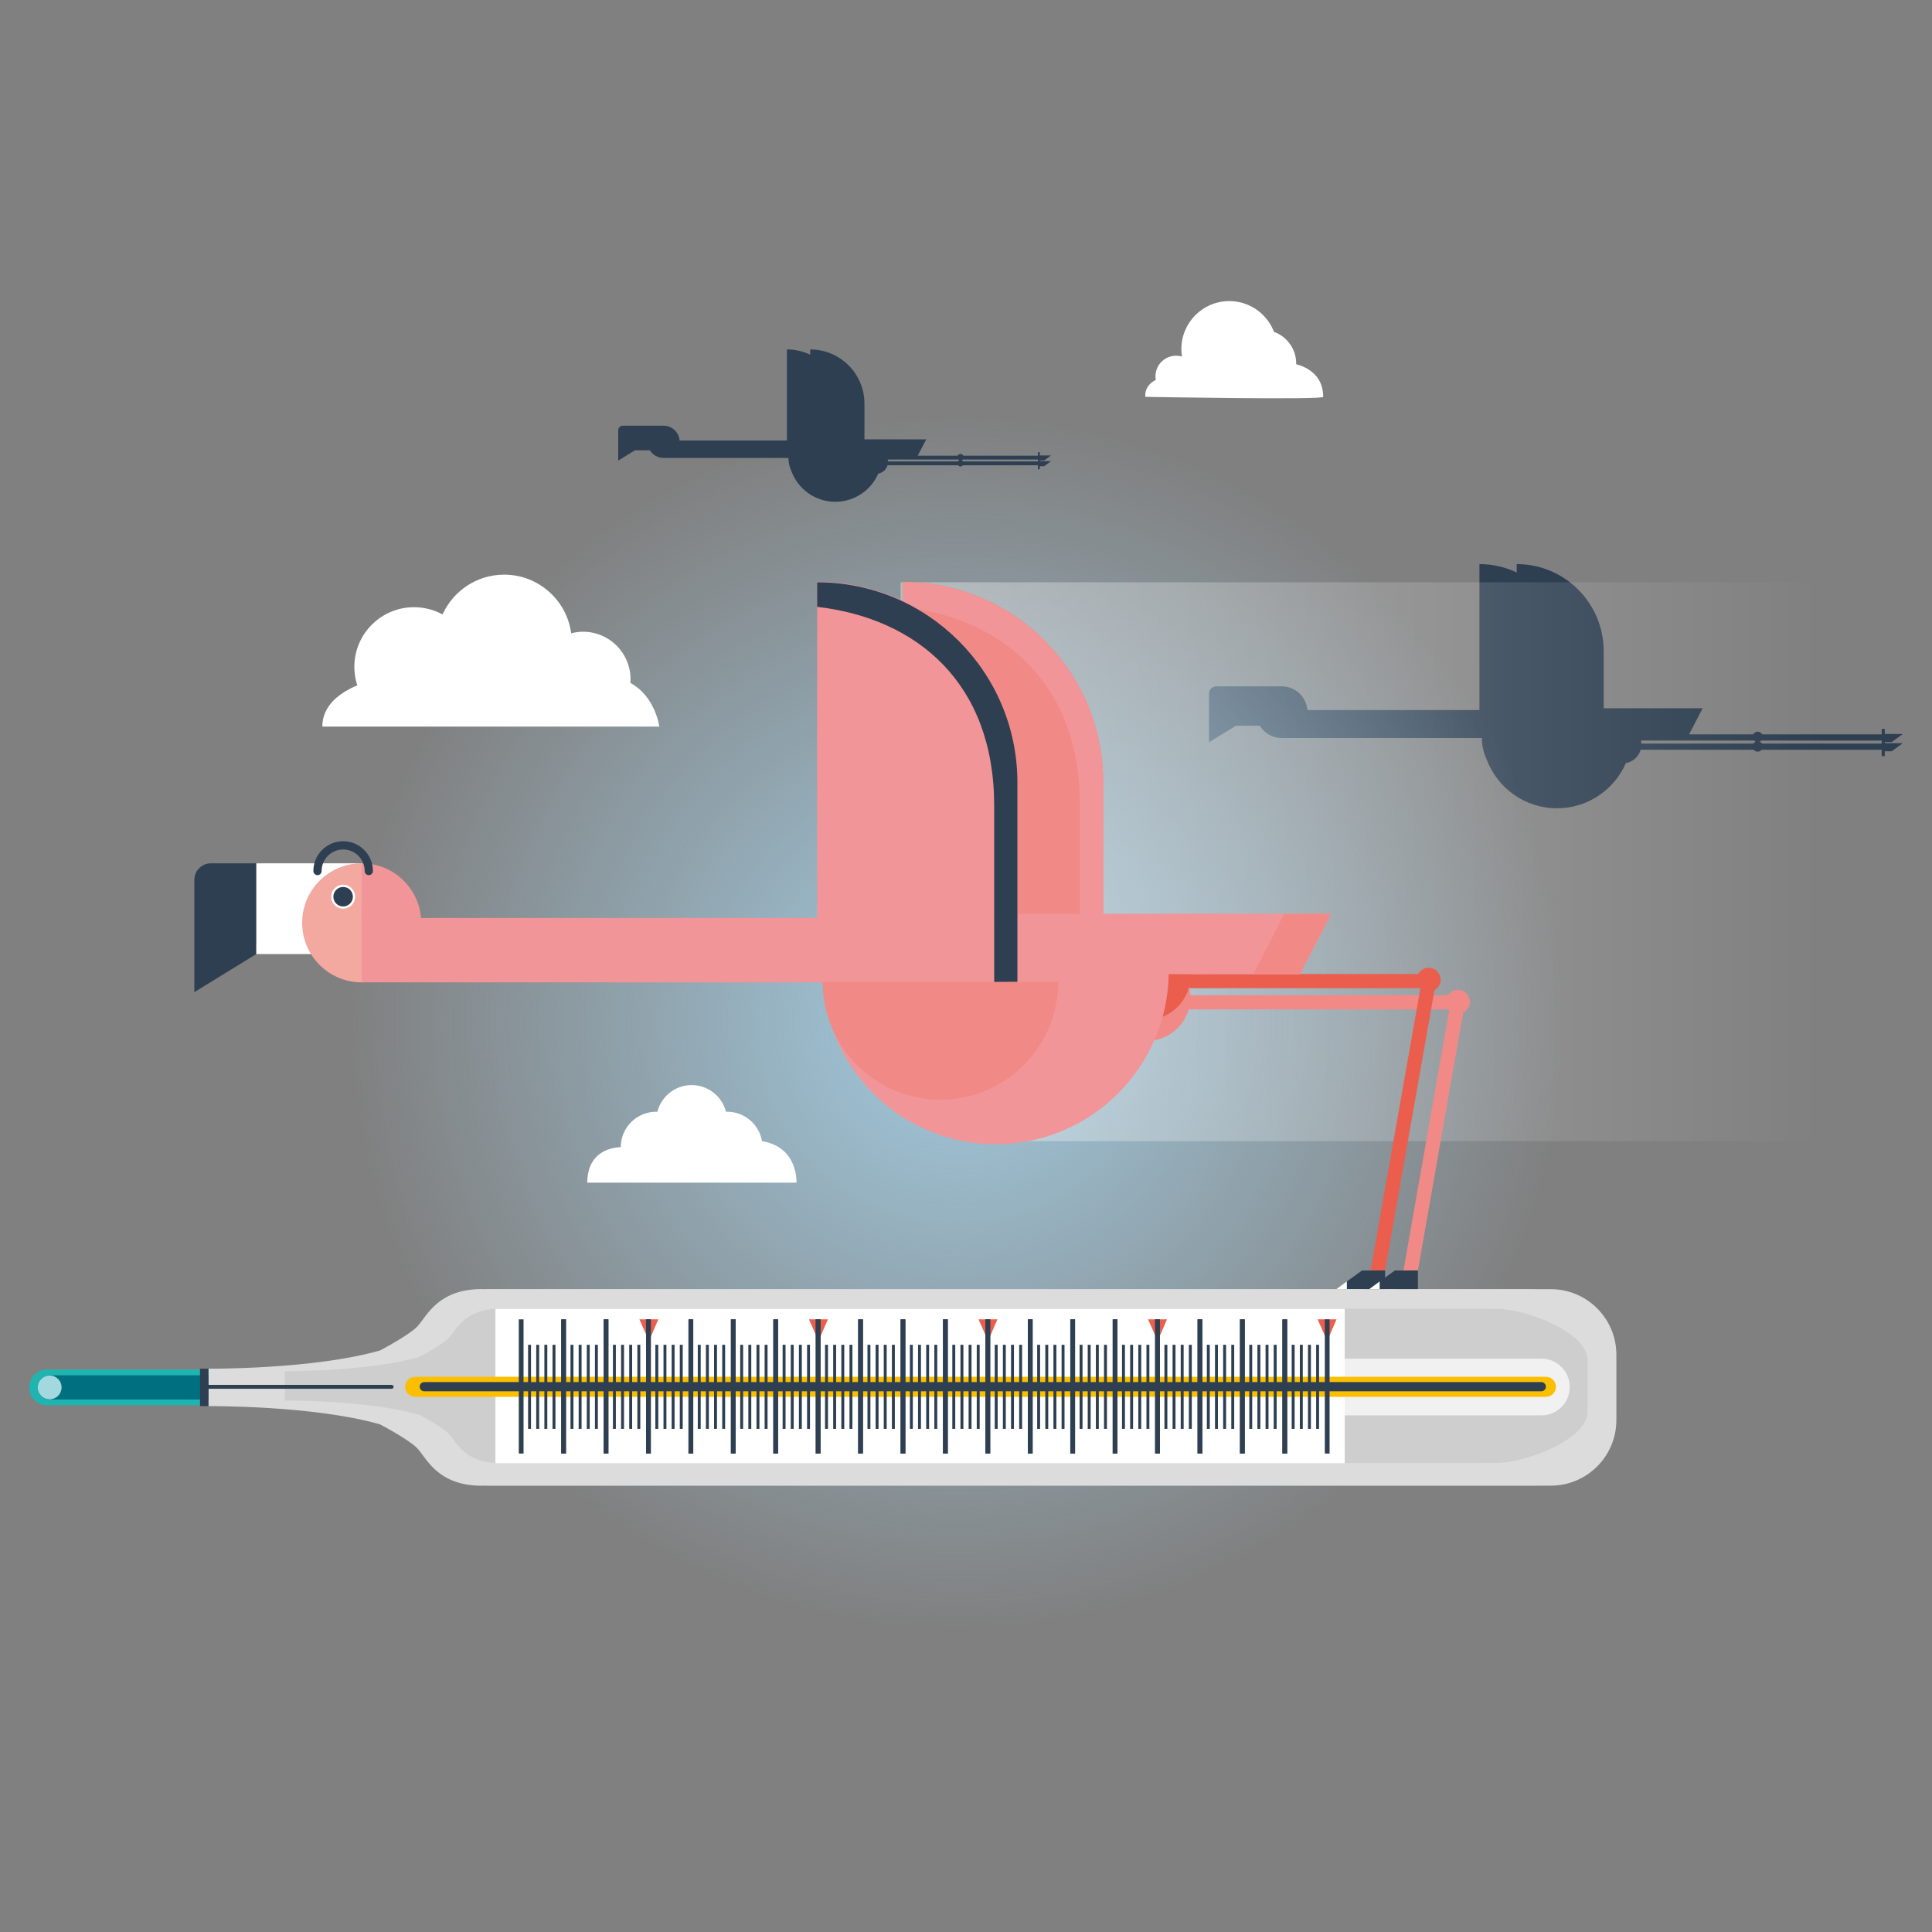 <?xml version="1.0" encoding="utf-8"?>
<!-- Generator: Adobe Illustrator 16.0.0, SVG Export Plug-In . SVG Version: 6.00 Build 0)  -->
<!DOCTYPE svg PUBLIC "-//W3C//DTD SVG 1.1//EN" "http://www.w3.org/Graphics/SVG/1.1/DTD/svg11.dtd">
<svg version="1.1" id="Capa_1" xmlns="http://www.w3.org/2000/svg" xmlns:xlink="http://www.w3.org/1999/xlink" x="0px" y="0px"
	 width="500px" height="500px" viewBox="0 0 500 500" enable-background="new 0 0 500 500" xml:space="preserve">
<rect x="0" y="0" width="500" height="500" fill="#808080" stroke="none"/>
<rect opacity="0" fill="#FFFFFF" stroke="#000000" stroke-miterlimit="10" width="500" height="500"/>
<g>
	<path fill="#2E3F51" d="M491.288,192.336l-3.515-0.001v-0.291l1.802-0.003l1.713-1.235l1.159-0.853l-1.161,0.001l-3.512-0.002
		v-1.314h-0.79v1.42h-30.932c-0.228-0.417-0.664-0.703-1.174-0.704c-0.507,0.002-0.943,0.287-1.173,0.705h-16.572l3.512-6.766
		l-25.618-0.001v-14.747c0-0.012-0.001-0.025-0.001-0.036v-0.014c0.002-12.429-10.075-22.506-22.505-22.505v2.169
		c-2.924-1.39-6.193-2.17-9.646-2.17v0.049l0,0v2.763l0,0l0.002,34.961l-44.521,0.001c-0.276-3.437-3.151-6.141-6.66-6.141h-11.842
		l0,0l-5.099-0.002c-1.03,0.002-1.865,0.837-1.864,1.865l-0.002,3.234l0.002,2.138l-0.001,7.238l6.963-4.277l-0.001-1.097h0.001
		v1.097h6.156c1.175,1.901,3.271,3.174,5.669,3.18l0,0l0,0c0.006,0,0.012,0.001,0.019,0.001c0.006,0,0.012-0.001,0.019-0.001
		L383.494,191v-0.006h0.004c0.007,1.971,0.454,3.834,1.232,5.513c2.75,7.396,9.855,12.677,18.212,12.677
		c7.981,0,14.833-4.815,17.828-11.697c1.849-0.319,3.323-1.676,3.833-3.451h29.242c0.247,0.299,0.617,0.495,1.033,0.495
		c0.419,0,0.789-0.195,1.035-0.495h31.069l-0.001,0.391h0.003v1.253l0.787-0.002v-1.252l1.804-0.003l1.71-1.233l1.164-0.855
		L491.288,192.336z M454.377,191.943c-0.252,0.102-0.464,0.274-0.613,0.495l-28.975,0.001c-0.014-0.268-0.035-0.531-0.091-0.784
		l29.237-0.002C454.062,191.777,454.211,191.876,454.377,191.943z M486.983,194.013l-0.001-1.575l-30.984,0.001
		c-0.147-0.221-0.361-0.394-0.61-0.495c0.164-0.067,0.313-0.167,0.438-0.29h31.159l-0.001,0.392h0.001l0.001,1.266L486.983,194.013z
		"/>
	<radialGradient id="SVGID_1_" cx="247.79" cy="264.631" r="157.448" gradientUnits="userSpaceOnUse">
		<stop  offset="0" style="stop-color:#AADCF6"/>
		<stop  offset="1" style="stop-color:#AADCF6;stop-opacity:0"/>
	</radialGradient>
	<circle opacity="0.8" fill="url(#SVGID_1_)" cx="247.79" cy="264.63" r="157.448"/>
	<g>
		<path fill="#20B4B0" d="M103.529,354.419c2.562,0,4.643,2.077,4.643,4.641l0,0c0,2.563-2.081,4.643-4.643,4.643H12.19
			c-2.562,0-4.641-2.079-4.641-4.643l0,0c0-2.563,2.078-4.641,4.641-4.641H103.529z"/>
		<path fill="#007080" d="M74.785,355.915c1.736,0,3.145,1.408,3.145,3.145l0,0c0,1.737-1.408,3.145-3.145,3.145H12.911
			c-1.736,0-3.144-1.407-3.144-3.145l0,0c0-1.736,1.407-3.145,3.144-3.145H74.785z"/>
		<path fill="#DCDCDC" d="M124.697,333.61c-11.677,0-14.409,7.396-16.768,9.756c-2.335,2.335-9.466,6.07-9.596,6.138
			c-17.229,4.926-44.383,4.715-44.383,4.715v4.841v4.841c0,0,27.154-0.209,44.383,4.716c0.13,0.066,7.261,3.803,9.596,6.139
			c2.358,2.358,5.091,9.753,16.768,9.753c0.227,0,0.442-0.009,0.653-0.026c0.254,0.018,0.504,0.026,0.744,0.026h16.266h72.54
			h182.347v-0.022h4.096c9.373,0,16.975-7.601,16.975-16.977V350.61c0-9.376-7.602-16.976-16.975-16.976h-4.096v-0.024H214.9h-72.54
			h-16.266c-0.24,0-0.49,0.011-0.744,0.028C125.14,333.621,124.924,333.61,124.697,333.61z"/>
		<path fill="#CECECE" d="M129.206,338.697c-9.159,0-11.303,5.804-13.151,7.652c-1.834,1.832-7.425,4.762-7.527,4.815
			c-13.514,3.861-34.813,3.698-34.813,3.698v3.797v3.798c0,0,21.3-0.165,34.813,3.696c0.103,0.055,5.693,2.984,7.527,4.816
			c1.849,1.849,3.992,7.649,13.151,7.649c0.179,0,0.347-0.007,0.512-0.021c0.201,0.014,0.396,0.021,0.584,0.021h12.758h98.018
			h143.025v-0.018h3.213c7.353,0,23.551-5.963,23.551-13.315v-13.256c0-7.353-16.198-13.314-23.551-13.314h-3.213v-0.02H241.077
			H143.06h-12.758c-0.188,0-0.383,0.011-0.584,0.023C129.553,338.708,129.385,338.697,129.206,338.697z"/>
		<rect x="128.215" y="338.748" fill="#FFFFFF" width="219.794" height="39.922"/>
		<path fill="#F1F1F1" d="M348.009,351.625h50.902c4.051,0,7.336,3.284,7.336,7.336l0,0c0,4.051-3.285,7.336-7.336,7.336h-50.902"/>
		<path fill="#FCBF00" d="M400.074,356.313c1.434,0,2.596,1.162,2.596,2.596l0,0c0,1.433-1.162,2.595-2.596,2.595H107.441
			c-1.434,0-2.595-1.162-2.595-2.595l0,0c0-1.434,1.161-2.596,2.595-2.596H400.074z"/>
		<path fill="#2E3F51" d="M398.874,357.675c0.661,0,1.198,0.537,1.198,1.197l0,0c0,0.662-0.537,1.198-1.198,1.198H109.812
			c-0.661,0-1.197-0.536-1.197-1.198l0,0c0-0.66,0.536-1.197,1.197-1.197H398.874z"/>
		<circle fill="#A4D8DF" cx="12.85" cy="359.06" r="3.084"/>
		<polygon fill="#EB5E4E" points="343.48,347.034 340.994,341.446 345.894,341.446 		"/>
		<polygon fill="#EB5E4E" points="299.601,347.034 297.113,341.446 302.014,341.446 		"/>
		<polygon fill="#EB5E4E" points="255.721,347.034 253.234,341.446 258.135,341.446 		"/>
		<polygon fill="#EB5E4E" points="211.842,347.034 209.355,341.446 214.254,341.446 		"/>
		<polygon fill="#EB5E4E" points="167.961,347.034 165.476,341.446 170.375,341.446 		"/>
		<g>
			<g>
				<g>
					<rect x="342.864" y="341.446" fill="#2E3F51" width="1.231" height="34.731"/>
					<rect x="331.886" y="341.446" fill="#2E3F51" width="1.231" height="34.731"/>
				</g>
				<rect x="340.615" y="348.03" fill="#2E3F51" width="0.756" height="21.758"/>
				<rect x="338.508" y="348.03" fill="#2E3F51" width="0.755" height="21.758"/>
				<rect x="336.399" y="348.03" fill="#2E3F51" width="0.758" height="21.758"/>
				<rect x="334.292" y="348.03" fill="#2E3F51" width="0.757" height="21.758"/>
			</g>
			<g>
				<g>
					<rect x="331.886" y="341.446" fill="#2E3F51" width="1.231" height="34.731"/>
					<rect x="320.905" y="341.446" fill="#2E3F51" width="1.231" height="34.731"/>
				</g>
				<rect x="329.636" y="348.03" fill="#2E3F51" width="0.756" height="21.758"/>
				<rect x="327.527" y="348.03" fill="#2E3F51" width="0.759" height="21.758"/>
				<rect x="325.42" y="348.03" fill="#2E3F51" width="0.758" height="21.758"/>
				<rect x="323.312" y="348.03" fill="#2E3F51" width="0.757" height="21.758"/>
			</g>
			<g>
				<g>
					<rect x="320.905" y="341.446" fill="#2E3F51" width="1.231" height="34.731"/>
					<rect x="309.927" y="341.446" fill="#2E3F51" width="1.232" height="34.731"/>
				</g>
				<rect x="318.656" y="348.03" fill="#2E3F51" width="0.756" height="21.758"/>
				<rect x="316.55" y="348.03" fill="#2E3F51" width="0.756" height="21.758"/>
				<rect x="314.442" y="348.03" fill="#2E3F51" width="0.755" height="21.758"/>
				<rect x="312.334" y="348.03" fill="#2E3F51" width="0.756" height="21.758"/>
			</g>
			<g>
				<g>
					<rect x="309.927" y="341.446" fill="#2E3F51" width="1.232" height="34.731"/>
					<rect x="298.946" y="341.446" fill="#2E3F51" width="1.234" height="34.731"/>
				</g>
				<rect x="307.678" y="348.03" fill="#2E3F51" width="0.758" height="21.758"/>
				<rect x="305.57" y="348.03" fill="#2E3F51" width="0.757" height="21.758"/>
				<rect x="303.462" y="348.03" fill="#2E3F51" width="0.758" height="21.758"/>
				<rect x="301.354" y="348.03" fill="#2E3F51" width="0.758" height="21.758"/>
			</g>
			<g>
				<g>
					<rect x="298.946" y="341.446" fill="#2E3F51" width="1.234" height="34.731"/>
					<rect x="287.969" y="341.446" fill="#2E3F51" width="1.232" height="34.731"/>
				</g>
				<rect x="296.699" y="348.03" fill="#2E3F51" width="0.756" height="21.758"/>
				<rect x="294.591" y="348.03" fill="#2E3F51" width="0.757" height="21.758"/>
				<rect x="292.482" y="348.03" fill="#2E3F51" width="0.758" height="21.758"/>
				<rect x="290.376" y="348.03" fill="#2E3F51" width="0.757" height="21.758"/>
			</g>
			<g>
				<g>
					<rect x="287.969" y="341.446" fill="#2E3F51" width="1.232" height="34.731"/>
					<rect x="276.99" y="341.446" fill="#2E3F51" width="1.231" height="34.731"/>
				</g>
				<rect x="285.72" y="348.03" fill="#2E3F51" width="0.757" height="21.758"/>
				<rect x="283.611" y="348.03" fill="#2E3F51" width="0.758" height="21.758"/>
				<rect x="281.504" y="348.03" fill="#2E3F51" width="0.757" height="21.758"/>
				<rect x="279.397" y="348.03" fill="#2E3F51" width="0.757" height="21.758"/>
			</g>
			<g>
				<g>
					<rect x="276.99" y="341.446" fill="#2E3F51" width="1.231" height="34.731"/>
					<rect x="266.011" y="341.446" fill="#2E3F51" width="1.232" height="34.731"/>
				</g>
				<rect x="274.74" y="348.03" fill="#2E3F51" width="0.757" height="21.758"/>
				<rect x="272.633" y="348.03" fill="#2E3F51" width="0.757" height="21.758"/>
				<rect x="270.526" y="348.03" fill="#2E3F51" width="0.757" height="21.758"/>
				<rect x="268.418" y="348.03" fill="#2E3F51" width="0.757" height="21.758"/>
			</g>
			<g>
				<g>
					<rect x="266.011" y="341.446" fill="#2E3F51" width="1.232" height="34.731"/>
					<rect x="255.032" y="341.446" fill="#2E3F51" width="1.232" height="34.731"/>
				</g>
				<rect x="263.762" y="348.03" fill="#2E3F51" width="0.757" height="21.758"/>
				<rect x="261.654" y="348.03" fill="#2E3F51" width="0.757" height="21.758"/>
				<rect x="259.547" y="348.03" fill="#2E3F51" width="0.756" height="21.758"/>
				<rect x="257.439" y="348.03" fill="#2E3F51" width="0.755" height="21.758"/>
			</g>
			<g>
				<g>
					<rect x="255.032" y="341.446" fill="#2E3F51" width="1.232" height="34.731"/>
					<rect x="244.051" y="341.446" fill="#2E3F51" width="1.233" height="34.731"/>
				</g>
				<rect x="252.782" y="348.03" fill="#2E3F51" width="0.757" height="21.758"/>
				<rect x="250.674" y="348.03" fill="#2E3F51" width="0.758" height="21.758"/>
				<rect x="248.566" y="348.03" fill="#2E3F51" width="0.757" height="21.758"/>
				<rect x="246.458" y="348.03" fill="#2E3F51" width="0.758" height="21.758"/>
			</g>
			<g>
				<g>
					<rect x="244.051" y="341.446" fill="#2E3F51" width="1.233" height="34.731"/>
					<rect x="233.073" y="341.446" fill="#2E3F51" width="1.233" height="34.731"/>
				</g>
				<rect x="241.804" y="348.03" fill="#2E3F51" width="0.757" height="21.758"/>
				<rect x="239.696" y="348.03" fill="#2E3F51" width="0.755" height="21.758"/>
				<rect x="237.588" y="348.03" fill="#2E3F51" width="0.757" height="21.758"/>
				<rect x="235.48" y="348.03" fill="#2E3F51" width="0.756" height="21.758"/>
			</g>
			<g>
				<g>
					<rect x="233.073" y="341.446" fill="#2E3F51" width="1.233" height="34.731"/>
					<rect x="222.095" y="341.446" fill="#2E3F51" width="1.231" height="34.731"/>
				</g>
				<rect x="230.824" y="348.03" fill="#2E3F51" width="0.757" height="21.758"/>
				<rect x="228.716" y="348.03" fill="#2E3F51" width="0.758" height="21.758"/>
				<rect x="226.608" y="348.03" fill="#2E3F51" width="0.758" height="21.758"/>
				<rect x="224.502" y="348.03" fill="#2E3F51" width="0.756" height="21.758"/>
			</g>
			<g>
				<g>
					<rect x="222.095" y="341.446" fill="#2E3F51" width="1.231" height="34.731"/>
					<rect x="211.115" y="341.446" fill="#2E3F51" width="1.232" height="34.731"/>
				</g>
				<rect x="219.845" y="348.03" fill="#2E3F51" width="0.757" height="21.758"/>
				<rect x="217.736" y="348.03" fill="#2E3F51" width="0.758" height="21.758"/>
				<rect x="215.63" y="348.03" fill="#2E3F51" width="0.756" height="21.758"/>
				<rect x="213.521" y="348.03" fill="#2E3F51" width="0.757" height="21.758"/>
			</g>
			<g>
				<g>
					<rect x="211.115" y="341.446" fill="#2E3F51" width="1.232" height="34.731"/>
					<rect x="200.137" y="341.446" fill="#2E3F51" width="1.231" height="34.731"/>
				</g>
				<rect x="208.865" y="348.03" fill="#2E3F51" width="0.758" height="21.758"/>
				<rect x="206.759" y="348.03" fill="#2E3F51" width="0.756" height="21.758"/>
				<rect x="204.65" y="348.03" fill="#2E3F51" width="0.757" height="21.758"/>
				<rect x="202.543" y="348.03" fill="#2E3F51" width="0.758" height="21.758"/>
			</g>
			<g>
				<g>
					<rect x="200.137" y="341.446" fill="#2E3F51" width="1.231" height="34.731"/>
					<rect x="189.158" y="341.446" fill="#2E3F51" width="1.231" height="34.731"/>
				</g>
				<rect x="197.887" y="348.03" fill="#2E3F51" width="0.757" height="21.758"/>
				<rect x="195.779" y="348.03" fill="#2E3F51" width="0.757" height="21.758"/>
				<rect x="193.671" y="348.03" fill="#2E3F51" width="0.757" height="21.758"/>
				<rect x="191.564" y="348.03" fill="#2E3F51" width="0.757" height="21.758"/>
			</g>
			<g>
				<g>
					<rect x="189.158" y="341.446" fill="#2E3F51" width="1.231" height="34.731"/>
					<rect x="178.179" y="341.446" fill="#2E3F51" width="1.231" height="34.731"/>
				</g>
				<rect x="186.908" y="348.03" fill="#2E3F51" width="0.757" height="21.758"/>
				<rect x="184.8" y="348.03" fill="#2E3F51" width="0.757" height="21.758"/>
				<rect x="182.693" y="348.03" fill="#2E3F51" width="0.757" height="21.758"/>
				<rect x="180.586" y="348.03" fill="#2E3F51" width="0.756" height="21.758"/>
			</g>
			<g>
				<g>
					<rect x="178.179" y="341.446" fill="#2E3F51" width="1.231" height="34.731"/>
					<rect x="167.198" y="341.446" fill="#2E3F51" width="1.232" height="34.731"/>
				</g>
				<rect x="175.928" y="348.03" fill="#2E3F51" width="0.758" height="21.758"/>
				<rect x="173.82" y="348.03" fill="#2E3F51" width="0.758" height="21.758"/>
				<rect x="171.714" y="348.03" fill="#2E3F51" width="0.756" height="21.758"/>
				<rect x="169.605" y="348.03" fill="#2E3F51" width="0.757" height="21.758"/>
			</g>
			<g>
				<g>
					<rect x="167.198" y="341.446" fill="#2E3F51" width="1.232" height="34.731"/>
					<rect x="156.221" y="341.446" fill="#2E3F51" width="1.231" height="34.731"/>
				</g>
				<rect x="164.949" y="348.03" fill="#2E3F51" width="0.758" height="21.758"/>
				<rect x="162.843" y="348.03" fill="#2E3F51" width="0.756" height="21.758"/>
				<rect x="160.734" y="348.03" fill="#2E3F51" width="0.756" height="21.758"/>
				<rect x="158.628" y="348.03" fill="#2E3F51" width="0.756" height="21.758"/>
			</g>
			<g>
				<g>
					<rect x="156.221" y="341.446" fill="#2E3F51" width="1.231" height="34.731"/>
					<rect x="145.24" y="341.446" fill="#2E3F51" width="1.232" height="34.731"/>
				</g>
				<rect x="153.971" y="348.03" fill="#2E3F51" width="0.757" height="21.758"/>
				<rect x="151.862" y="348.03" fill="#2E3F51" width="0.758" height="21.758"/>
				<rect x="149.756" y="348.03" fill="#2E3F51" width="0.756" height="21.758"/>
				<rect x="147.647" y="348.03" fill="#2E3F51" width="0.758" height="21.758"/>
			</g>
			<g>
				<g>
					<rect x="145.24" y="341.446" fill="#2E3F51" width="1.232" height="34.731"/>
					<rect x="134.262" y="341.446" fill="#2E3F51" width="1.232" height="34.731"/>
				</g>
				<rect x="142.991" y="348.03" fill="#2E3F51" width="0.757" height="21.758"/>
				<rect x="140.884" y="348.03" fill="#2E3F51" width="0.756" height="21.758"/>
				<rect x="138.776" y="348.03" fill="#2E3F51" width="0.757" height="21.758"/>
				<rect x="136.669" y="348.03" fill="#2E3F51" width="0.756" height="21.758"/>
			</g>
		</g>
		<path fill="#2E3F51" d="M101.361,358.403c0.278,0,0.505,0.228,0.505,0.506l0,0c0,0.279-0.227,0.506-0.505,0.506H52.27
			c-0.279,0-0.505-0.227-0.505-0.506l0,0c0-0.278,0.226-0.506,0.505-0.506H101.361z"/>
		<rect x="51.765" y="354.219" fill="#2E3F51" width="2.187" height="9.682"/>
	</g>
	<linearGradient id="SVGID_2_" gradientUnits="userSpaceOnUse" x1="211.475" y1="222.952" x2="472.154" y2="222.952">
		<stop  offset="0" style="stop-color:#FFFFFF"/>
		<stop  offset="1" style="stop-color:#FFFFFF;stop-opacity:0"/>
	</linearGradient>
	<polygon opacity="0.4" fill="url(#SVGID_2_)" points="211.475,150.573 233.073,162.817 233.073,150.692 472.154,150.692 
		472.154,295.33 257.687,295.33 	"/>
	<g>
		<path fill="#F18A86" d="M233.69,150.579l0.004,103.656l51.827-0.264l-0.002-51.563
			C285.523,173.784,262.315,150.573,233.69,150.579z"/>
		<rect x="302.45" y="252.07" fill="#EB5E4E" width="67.285" height="3.673"/>
		<rect x="302.449" y="257.552" fill="#F18A86" width="75.199" height="3.675"/>
		<path fill="#F18A86" d="M296.829,269.368c6.205,0.003,11.236-5.027,11.231-11.233c0.005-6.199-5.023-11.228-11.224-11.223
			L296.829,269.368z"/>
		<path fill="#EB5E4E" d="M296.829,263.885c6.208,0.004,11.237-5.031,11.237-11.228c0-6.205-5.027-11.23-11.231-11.23
			L296.829,263.885z"/>
		<polygon fill="#F29598" points="93.562,254.231 212.897,254.235 212.899,237.565 93.555,237.57 		"/>
		<path fill="#F29598" d="M211.475,150.573l0.005,103.657l51.824-0.261v-51.564C263.304,173.784,240.099,150.579,211.475,150.573z"
			/>
		<path fill="#F29598" d="M212.903,251.334c-0.006,24.73,20.049,44.78,44.783,44.783c24.726-0.003,44.777-20.053,44.777-44.783"/>
		<polygon fill="#F29598" points="260.322,236.486 344.521,236.486 336.407,252.125 257.683,252.125 		"/>
		<path fill="#2E3F51" d="M66.961,223.427l-12.372-0.006c-2.371,0.004-4.296,1.928-4.295,4.299l-0.004,7.448l0.004,4.924
			l-0.001,16.671l16.035-9.851l-0.002-2.526l0.635-0.002c2.365,0,4.291-1.926,4.293-4.295l-0.002-12.367
			C71.257,225.351,69.329,223.429,66.961,223.427z"/>
		<rect x="66.327" y="223.425" fill="#FFFFFF" width="27.277" height="23.487"/>
		<path fill="#F3A8A0" d="M93.605,254.231c-8.509,0.008-15.411-6.896-15.407-15.405c0-8.5,6.896-15.403,15.405-15.401
			L93.605,254.231z"/>
		<path fill="#FFFFFF" d="M85.702,232.065c0,1.714,1.387,3.103,3.1,3.103c1.713,0.002,3.106-1.385,3.103-3.103
			c0.004-1.709-1.388-3.102-3.103-3.102C87.091,228.964,85.7,230.356,85.702,232.065z"/>
		<path fill="#F29598" d="M93.604,223.425c8.507,0,15.407,6.901,15.4,15.404c0.007,8.509-6.894,15.408-15.398,15.402L93.604,223.425
			z"/>
		<path fill="#2E3F51" d="M86.276,232.066c0.002,1.398,1.13,2.527,2.53,2.528c1.397-0.006,2.521-1.13,2.525-2.524
			c-0.002-1.402-1.131-2.531-2.53-2.528C87.408,229.543,86.283,230.67,86.276,232.066z"/>
		<path fill="#EB5E4E" d="M366.641,253.542c0.005,1.711,1.39,3.095,3.096,3.103c1.711-0.005,3.096-1.39,3.096-3.099
			c0-1.71-1.385-3.094-3.096-3.099C368.028,250.452,366.645,251.836,366.641,253.542z"/>
		<path fill="#F18A86" d="M374.213,259.276c-0.006,1.706,1.39,3.091,3.092,3.091c1.707,0.005,3.095-1.383,3.095-3.095
			c0.006-1.707-1.381-3.096-3.092-3.093C375.595,256.18,374.208,257.565,374.213,259.276z"/>
		<g>
			<path fill="#F29598" d="M285.521,202.524c0.002-28.628-23.2-51.838-51.83-51.832l0.003,6.354
				c25.785,2.982,45.817,19.689,45.816,51.482l0.001,28.167l6.01-0.034V202.524z"/>
		</g>
		<polygon fill="#F18A86" points="336.407,252.125 344.521,236.486 332.362,236.491 324.405,252.068 		"/>
		<path fill="#F18A86" d="M212.899,254.129c0.004,16.83,13.652,30.478,30.484,30.481c16.84-0.007,30.486-13.651,30.485-30.484
			L212.899,254.129z"/>
		<g>
			<path fill="#2E3F51" d="M263.305,202.52c0-28.623-23.206-51.829-51.83-51.832v6.362c25.796,2.976,45.819,19.686,45.821,51.479
				l0.002,45.588l6.006-0.031L263.305,202.52z"/>
		</g>
		<polygon fill="#EB5E4E" points="358.459,328.826 354.708,328.826 367.889,254.126 371.508,254.763 		"/>
		
			<rect x="369.048" y="258.04" transform="matrix(0.985 0.173 -0.173 0.985 56.726 -59.695)" fill="#F18A86" width="3.676" height="75.199"/>
		<g>
			<polygon fill="#2E3F51" points="348.557,333.604 348.553,331.643 352.496,328.799 358.465,328.789 358.457,333.61 			"/>
			<polygon fill="#FFFFFF" points="348.553,331.643 348.557,333.604 345.882,333.606 			"/>
		</g>
		<g>
			<polygon fill="#2E3F51" points="357.055,333.604 357.05,331.643 360.992,328.799 366.962,328.789 366.955,333.61 			"/>
			<polygon fill="#FFFFFF" points="357.05,331.643 357.055,333.604 354.38,333.606 			"/>
		</g>
	</g>
	<path fill="#FFFFFF" d="M163.129,176.733c0.025-0.319,0.049-0.64,0.049-0.966c0-6.78-5.498-12.278-12.279-12.278
		c-1.063,0-2.09,0.149-3.074,0.404c-1.152-8.562-8.472-15.173-17.348-15.173c-7.097,0-13.193,4.227-15.948,10.292
		c-2.192-1.191-4.705-1.869-7.376-1.869c-8.532,0-15.451,6.915-15.451,15.451c0,1.668,0.271,3.271,0.761,4.775
		c-4.461,1.878-9.048,5.148-9.048,10.676h87.215C170.629,188.046,169.628,180.239,163.129,176.733z"/>
	<path fill="#2E3F51" d="M271.296,119.35h-2.193v-0.182l1.125-0.002l1.068-0.771l0.724-0.532h-0.726h-2.19v-0.821h-0.492v0.886
		h-19.299c-0.142-0.259-0.415-0.438-0.731-0.438c-0.316,0.001-0.588,0.18-0.731,0.439h-10.34l2.19-4.221l-15.982-0.001v-9.2
		c0-0.008-0.001-0.016-0.001-0.023v-0.009c0.002-7.754-6.285-14.04-14.039-14.04v1.354c-1.826-0.867-3.864-1.354-6.02-1.354v0.03
		l0,0v1.724l0,0L203.659,114l-27.776,0.001c-0.172-2.144-1.965-3.832-4.154-3.832h-7.389l0,0l-3.182-0.001
		c-0.642,0.001-1.162,0.523-1.162,1.164l-0.001,2.019l0.001,1.333v4.517l4.344-2.669v-0.685l0,0v0.685h3.841
		c0.733,1.187,2.04,1.98,3.536,1.984l0,0l0,0c0.005,0,0.008,0,0.013,0c0.004,0,0.008,0,0.011,0h32.305v-0.003h0.002
		c0.005,1.229,0.283,2.393,0.769,3.438c1.717,4.615,6.148,7.909,11.362,7.909c4.98,0,9.255-3.004,11.123-7.299
		c1.153-0.198,2.073-1.044,2.391-2.151h18.245c0.153,0.187,0.385,0.309,0.645,0.309c0.262,0,0.492-0.122,0.646-0.309h19.384v0.243
		h0.001v0.781l0.491-0.001v-0.781l1.126-0.002l1.065-0.769l0.728-0.534L271.296,119.35z M248.269,119.104
		c-0.158,0.063-0.291,0.172-0.384,0.31h-18.077c-0.008-0.166-0.021-0.331-0.056-0.489l18.241-0.001
		C248.07,119.001,248.164,119.063,248.269,119.104z M268.61,120.396v-0.981h-19.331c-0.093-0.138-0.226-0.246-0.382-0.31
		c0.103-0.041,0.195-0.104,0.273-0.181h19.44l-0.001,0.244h0.001v0.79L268.61,120.396z"/>
	<g>
		<circle fill="#FFFFFF" cx="318.133" cy="90.313" r="12.392"/>
		<circle fill="#FFFFFF" cx="304.361" cy="97.381" r="5.325"/>
		<circle fill="#FFFFFF" cx="326.792" cy="94.047" r="8.659"/>
		<path fill="#FFFFFF" d="M342.44,102.705c0,0.83-46.031,0-46.031,0s-0.891-5.324,7.953-5.324c8.843,0,29.992-3.334,29.992-3.334
			S342.44,94.94,342.44,102.705z"/>
	</g>
	<path fill="#FFFFFF" d="M197.209,295.323c-0.746-4.317-4.501-7.604-9.031-7.604c-0.099,0-0.194,0.012-0.292,0.015
		c-1.009-3.971-4.598-6.915-8.883-6.915c-4.286,0-7.875,2.944-8.884,6.915c-0.098-0.003-0.192-0.015-0.291-0.015
		c-5.067,0-9.175,4.107-9.175,9.176c0,0-8.666-0.237-8.666,9.174h54.139C206.126,306.068,206.668,296.893,197.209,295.323z"/>
	<path fill="none" stroke="#2E3F51" stroke-width="2.136" stroke-linecap="round" stroke-miterlimit="10" d="M95.441,225.415
		c0-3.665-2.971-6.636-6.637-6.636c-3.664,0-6.635,2.971-6.635,6.636"/>
</g>
</svg>
